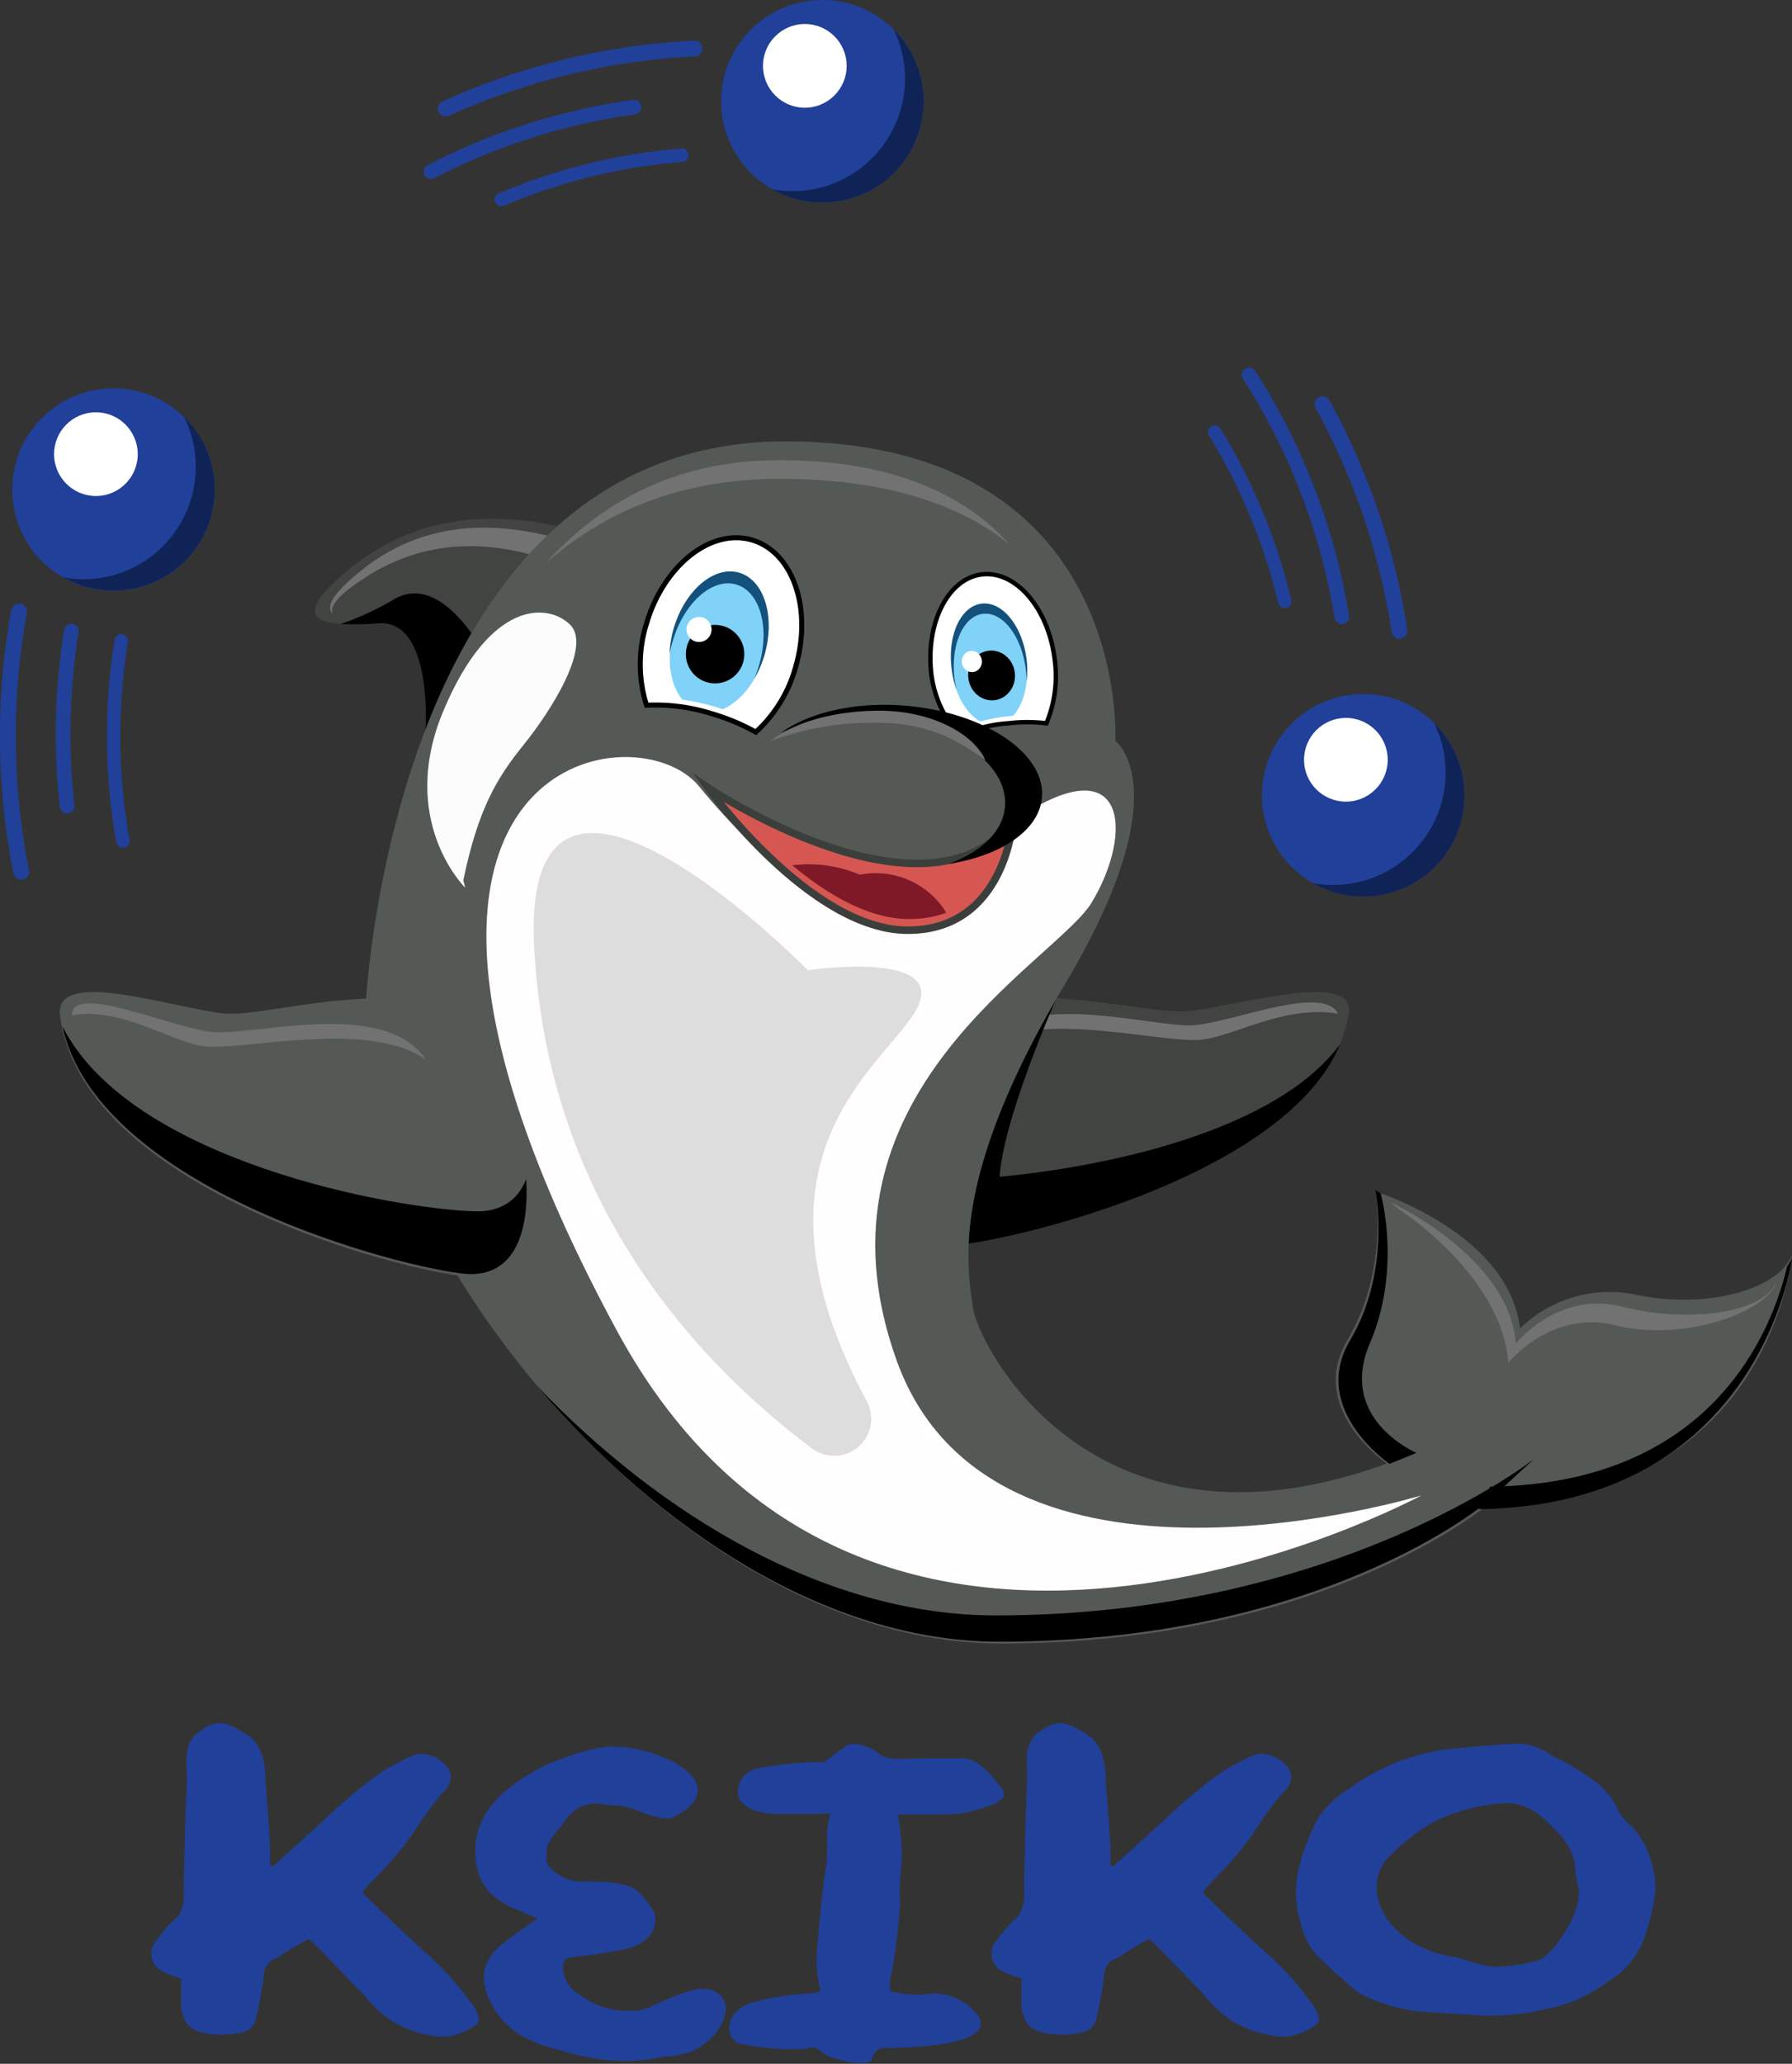 <svg id="Layer_1" data-name="Layer 1" xmlns="http://www.w3.org/2000/svg" viewBox="0 0 239 275.11"><rect x="0" y="0" width="239" height="275.11" fill="#333333" stroke="none"/><defs><style>.cls-1{fill:#414441;}.cls-2{fill:#727272;}.cls-3{fill:#545955;}.cls-4{fill:#fcfcfc;}.cls-5{fill:#fffdfd;}.cls-6,.cls-8,.cls-9{fill:#fff;}.cls-6,.cls-9{stroke:#000;}.cls-11,.cls-16,.cls-17,.cls-18,.cls-6,.cls-9{stroke-miterlimit:10;}.cls-6{stroke-width:0.67px;}.cls-7{fill:#80d2f8;}.cls-9{stroke-width:0.59px;}.cls-10{fill:#13507c;}.cls-11{fill:#d65751;stroke:#3b3f3c;}.cls-12{fill:#7f1928;}.cls-13{fill:#ddd;}.cls-14{fill:#21409a;}.cls-15{fill:#0f2356;}.cls-16,.cls-17,.cls-18{fill:none;stroke:#21409a;stroke-linecap:round;}.cls-16{stroke-width:1.95px;}.cls-17{stroke-width:2.11px;}.cls-18{stroke-width:1.79px;}</style></defs><title>FOR_ROCIO_Keiko-Final-Source-Illustrator file</title><path class="cls-1" d="M348.59,294.74s1-14.75-6.25-14.25-12.5,0-4.5-6.75,17.5-8.75,29.25-6S348.59,294.74,348.59,294.74Z" transform="translate(-291.84 -197.4)"/><path d="M357.72,286.75c-2.47-4.81-7.57-12.7-13.27-9.5a37.46,37.46,0,0,1-7.18,3.33,38.55,38.55,0,0,0,5.07-.09c7.25-.5,6.25,14.25,6.25,14.25S353,291.24,357.72,286.75Z" transform="translate(-291.84 -197.4)"/><path class="cls-2" d="M340.09,274.69c7.57-5.05,16-5.85,25.85-2.32a4.82,4.82,0,0,1,.88.41c.68-2,.24-3.47-2.06-4-10.21-2.39-18.47-.65-25.42,5.22-3.33,2.8-4,4.37-3.14,5.19C335.82,278.25,336.85,276.84,340.09,274.69Z" transform="translate(-291.84 -197.4)"/><path class="cls-1" d="M471.73,332.4c.79-5.71-14.78-.89-21.43-.22s-29.55-6.91-35.46,4.91-7.14,27.65,4.19,26.32S469,352,471.73,332.4Z" transform="translate(-291.84 -197.4)"/><path d="M417.31,354.64c-3.26-.05-5.31-1.36-6.41-3.46-.74,7.3,1.45,13.05,8.46,12.23,10.51-1.24,44.19-9.92,51.23-26.84C460,351,427.52,354.81,417.31,354.64Z" transform="translate(-291.84 -197.4)"/><path class="cls-2" d="M452,336c4.35-.4,11.14-4.69,18.31-3.47-2-3.92-13.63,1-19.06,1.52s-23.1-5.25-28.88,3C430.09,331.8,446.65,336.52,452,336Z" transform="translate(-291.84 -197.4)"/><path d="M416.67,361.11l5.46-22.79,8.06-10.18,2.46,2.55s-9.53,21.43-7.14,26.82S416.67,361.11,416.67,361.11Z" transform="translate(-291.84 -197.4)"/><path class="cls-3" d="M340.59,331.74s3.33-75.5,56-75.5c46.17,0,44,39.92,44,39.92s8.8,6.41-6.7,32.41-13,37.45-12.33,42.92,16.25,35.25,55.25,21c0,0-10.75-7.25-5.25-16.5s3.75-19.75,3.75-19.75,17.75,5.5,19.25,18.25a17.15,17.15,0,0,1,15.5-4.5c9.5,2,19-.75,20.75-5.25,0,0-2.75,32.5-40.25,33,0,0-21.75,18.75-65.25,18.75S340.59,362.74,340.59,331.74Z" transform="translate(-291.84 -197.4)"/><path d="M489.09,398.57c37.5-.5,41.75-33.5,41.75-33.5a5,5,0,0,1-.64,1.12c-2,8.48-9.88,29-39.61,29.38Z" transform="translate(-291.84 -197.4)"/><path d="M496.42,391.9s-26.35,20.84-71.79,20.84c-22.65,0-44.72-13.36-61.16-30.59,16,18.89,38.49,34.09,61.62,34.09,43.5,0,65.25-18.75,65.25-18.75Z" transform="translate(-291.84 -197.4)"/><path class="cls-2" d="M478.53,358.67s13.63,8.78,14.47,20.4c0,0,5.75-7.17,14.33-5s19.44-1.43,21.32-5.42c.05-.28,0-.17,0-.17-1.78,4-11.83,5.32-20.41,3.11S494,376.5,494,376.5c-.84-11.62-16.82-18.89-16.82-18.89Z" transform="translate(-291.84 -197.4)"/><path class="cls-2" d="M395.87,261.23c14.81,0,24.4,3.76,30.62,8.74-5.53-6.17-14.89-11.23-30.71-11.23-14,0-24,5.76-31.19,13.78C372.16,265.82,382.29,261.23,395.87,261.23Z" transform="translate(-291.84 -197.4)"/><path d="M480.76,391.07s-10.58-4.44-6.22-14.61c3.83-8.92,2-17.94,1.43-20a8,8,0,0,1-.69-.43s2.14,10.75-3.36,20,5.25,16.5,5.25,16.5Z" transform="translate(-291.84 -197.4)"/><path class="cls-3" d="M299.84,332.74c-.8-6.41,15-1,21.75-.25s30-7.75,36,5.5,7.25,31-4.25,29.5S302.59,354.74,299.84,332.74Z" transform="translate(-291.84 -197.4)"/><path d="M355.08,358.87c-10.71-.34-45.77-6.65-54.91-24.65,4.6,20.8,42,31.47,53.17,32.93,6.79.89,9.13-4.93,8.68-12.57C360.94,357.31,358.74,359,355.08,358.87Z" transform="translate(-291.84 -197.4)"/><path class="cls-4" d="M353.63,314.74c2-9.58,4.51-13.68,8.06-18.07s9.13-13.1,6.18-16-10.63-3.35-16.86,11.4,2.87,23.66,2.87,23.66" transform="translate(-291.84 -197.4)"/><path class="cls-5" d="M412.92,321.4c-7.83,0-19.08-8.41-27.83-19.16s-52-3.35-11,72.5c33.5,62,107.33,22,107.33,22s-57.25,17.5-70-18,21.2-53.1,26-61c5.67-9.34,4.84-21.42-10.5-10.84C426.92,306.9,426.51,321.4,412.92,321.4Z" transform="translate(-291.84 -197.4)"/><path class="cls-2" d="M319.07,336.87c-4.34-.51-11.06-5.3-17.65-4.13,0-4.33,13,1.52,18.45,2.21s23.22-4.65,28.79,3.73C341,333.2,324.35,337.5,319.07,336.87Z" transform="translate(-291.84 -197.4)"/><path class="cls-6" d="M386.77,292.54a28.47,28.47,0,0,1,5.87,2.45,18.39,18.39,0,0,0,5.29-8.6c2.3-7.76-.29-15.37-5.77-17s-11.79,3.36-14.09,11.12a18.12,18.12,0,0,0,0,10.9A25,25,0,0,1,386.77,292.54Z" transform="translate(-291.84 -197.4)"/><path class="cls-7" d="M382.85,290.66a30.85,30.85,0,0,1,4.3.93l1.08.35c2.31-1,4.44-3.53,5.44-6.91,1.45-4.91,0-9.69-3.35-10.66s-7.15,2.21-8.6,7.13C380.65,285.11,381.18,288.65,382.85,290.66Z" transform="translate(-291.84 -197.4)"/><circle cx="95.37" cy="87.2" r="3.9"/><circle class="cls-8" cx="93.23" cy="83.91" r="1.67"/><path class="cls-9" d="M426.31,293.82a21.19,21.19,0,0,1,5.09,0,16.3,16.3,0,0,0,1.11-8.47c-.82-6.83-5.17-11.92-9.71-11.38s-7.56,6.53-6.74,13.35a15,15,0,0,0,3.79,8.16A17.81,17.81,0,0,1,426.31,293.82Z" transform="translate(-291.84 -197.4)"/><path class="cls-7" d="M422.6,293.58a22.08,22.08,0,0,1,3.46-.68l.9-.09c1.38-1.51,2.12-4.23,1.77-7.2-.52-4.32-3.16-7.56-5.9-7.23s-4.53,4.1-4,8.42C419.2,290,420.73,292.57,422.6,293.58Z" transform="translate(-291.84 -197.4)"/><ellipse cx="424.07" cy="287.46" rx="3.12" ry="3.32" transform="translate(-323.12 -144.71) rotate(-6.86)"/><ellipse class="cls-8" cx="421.44" cy="285.6" rx="1.34" ry="1.42" transform="translate(-322.92 -145.04) rotate(-6.86)"/><path class="cls-10" d="M381.59,282.79c1.49-5.06,5.28-8.41,8.45-7.47s4.54,5.8,3,10.87a13.18,13.18,0,0,1-.62,1.7,13.74,13.74,0,0,0,1.37-3.14c1.49-5.07,0-10-3.34-11s-7.25,2.32-8.75,7.38a13.87,13.87,0,0,0-.56,3.39A14.13,14.13,0,0,1,381.59,282.79Z" transform="translate(-291.84 -197.4)"/><path class="cls-10" d="M419.14,287.85c-.53-4.45,1.16-8.32,3.79-8.63s5.2,3,5.73,7.49a11.44,11.44,0,0,1,.1,1.53,12.88,12.88,0,0,0,0-2.91c-.54-4.45-3.21-7.79-6-7.46s-4.57,4.22-4,8.67a12.46,12.46,0,0,0,.67,2.83A14.59,14.59,0,0,1,419.14,287.85Z" transform="translate(-291.84 -197.4)"/><path class="cls-11" d="M386.26,302.4s28.83,19.34,40.66,4.5c0,0-1,14.5-14,14.5S386.26,302.4,386.26,302.4Z" transform="translate(-291.84 -197.4)"/><path class="cls-12" d="M417.91,319.15l.14,0,0-.07Z" transform="translate(-291.84 -197.4)"/><path class="cls-12" d="M406.51,314a17.44,17.44,0,0,0-9-1.25c4.62,3.85,10.16,7.16,15.58,7.16a14.11,14.11,0,0,0,4.82-.79l.1-.12A11.06,11.06,0,0,0,406.51,314Z" transform="translate(-291.84 -197.4)"/><path class="cls-12" d="M418,319l0,.07h0Z" transform="translate(-291.84 -197.4)"/><path d="M412.43,291.46c-6.77-.53-12.84,1-16.46,3.65a25.59,25.59,0,0,1,12.82-2.05c9.86.77,17.51,6.06,17.09,11.81-.24,3.35-3.18,6.12-7.54,7.69,7-1.07,12.15-4.49,12.47-8.93C431.24,297.74,423,292.29,412.43,291.46Z" transform="translate(-291.84 -197.4)"/><path class="cls-2" d="M408.76,293.75c6.36,0,10.33,1.92,14.52,5-1.69-3.69-7.39-6.61-14.14-6.61-6.16,0-11.54,1.62-14.55,4.05A38.47,38.47,0,0,1,408.76,293.75Z" transform="translate(-291.84 -197.4)"/><path class="cls-13" d="M407.45,384.21a4.93,4.93,0,0,1-7.3,6.27c-15.54-11.63-35.26-32.91-37.06-66.74-1.91-36.08,36.5,3,36.5,3s20-3,14,6C408.45,340.45,390.45,352.57,407.45,384.21Z" transform="translate(-291.84 -197.4)"/><circle class="cls-14" cx="109.68" cy="13.5" r="13.5"/><path class="cls-15" d="M411,201.27a15,15,0,0,1-15.34,21.5c-.27,0-.52-.09-.79-.14a13.32,13.32,0,0,0,5.06,1.67,13.49,13.49,0,0,0,11.07-23Z" transform="translate(-291.84 -197.4)"/><circle class="cls-8" cx="107.34" cy="8.78" r="5.58"/><circle class="cls-14" cx="15.13" cy="65.26" r="13.5"/><path class="cls-15" d="M316.41,253a15,15,0,0,1-15.34,21.5l-.78-.14A13.49,13.49,0,0,0,316.41,253Z" transform="translate(-291.84 -197.4)"/><circle class="cls-8" cx="12.79" cy="60.54" r="5.58"/><circle class="cls-14" cx="181.81" cy="106.01" r="13.5"/><path class="cls-15" d="M483.15,293.84a15,15,0,0,1-15.46,21.4c-.27,0-.53-.09-.79-.14a13.49,13.49,0,0,0,16.25-21.26Z" transform="translate(-291.84 -197.4)"/><circle class="cls-8" cx="179.5" cy="101.28" r="5.58"/><path class="cls-14" d="M321.08,427.08h.09c.88,0,2.19.59,3.94,1.78,1.43,1.1,2.15,3.1,2.15,6,.4,5.24.61,8.26.61,9.05V446c0,.08.13.14.39.16q2.36-2.06,8.54-7.77,5.19-4.62,7.77-5.81a22.47,22.47,0,0,1,2.72-1.32l.88-.09a5,5,0,0,1,3.25,1.68,2.52,2.52,0,0,1,.55,1.56,2.92,2.92,0,0,1-1.16,2,49.87,49.87,0,0,0-3.86,5.35,47.8,47.8,0,0,1-5,5.93,16.73,16.73,0,0,0-1.78,2q5.6,5.51,9.12,8.6a42,42,0,0,1,5.26,5.93,5.64,5.64,0,0,1,1.16,2.2q0,.94-1.5,1.53a6.76,6.76,0,0,1-3.33.95h-.19a15.3,15.3,0,0,1-6.54-2.05,16.45,16.45,0,0,1-3.64-3.36q-5.88-6.15-7.43-7.59H333a31.4,31.4,0,0,0-4,2.39,2.68,2.68,0,0,0-2,2.78q-1,6.27-1.41,6.27a2.12,2.12,0,0,1-1.31.95,12.19,12.19,0,0,1-2.78.33h-.1q-3.81,0-4.8-1.74A5.24,5.24,0,0,1,316,464v-2.88a11.26,11.26,0,0,1-2.54-.95,2.55,2.55,0,0,1-1.43-2.38,2.48,2.48,0,0,1,.73-1.78,17.35,17.35,0,0,1,2.87-3.21,5,5,0,0,0,.71-3.09q.15-9.39.43-14.95c-.05-1.31-.07-2.05-.07-2.23,0-1.61.21-2.64.62-3.06a2.42,2.42,0,0,1,1.31-1.32A4.3,4.3,0,0,1,321.08,427.08Z" transform="translate(-291.84 -197.4)"/><path class="cls-14" d="M373.72,430.23a18.06,18.06,0,0,1,8.3,2.26q2.88,1.77,2.88,3.55c0,1.33-1.15,2.57-3.44,3.7a4.06,4.06,0,0,1-.62.07h-.41a13.79,13.79,0,0,1-3.83-1.2,12.48,12.48,0,0,0-4-.59,3.59,3.59,0,0,0-1.23-.18h-.28c-1.67,0-3.12,1-4.37,2.93-1.36,1.5-2,2.65-2,3.44a1.25,1.25,0,0,1,0,.44c0,.9.17,1.48.51,1.72a5.76,5.76,0,0,0,4.14,1.85h1.47c3.54,0,5.73.6,6.55,1.8,1.22,1.4,1.83,2.34,1.83,2.8s0,.51,0,.54q0,2.64-3.62,3.8c-2,.41-4.53.81-7.71,1.18a1.13,1.13,0,0,0-.95,1.29v.13a4.29,4.29,0,0,0,2.31,3.6,10.31,10.31,0,0,0,6.27,2.08h.28a6.18,6.18,0,0,0,3.34-.8q4.76-2.13,6.2-2.13h.33a3,3,0,0,1,2.8,1.67,2.42,2.42,0,0,1,.18.87v.18a6.19,6.19,0,0,1-1.85,3.73,8.56,8.56,0,0,1-3.16,2.08,13.79,13.79,0,0,1-3.19.51,23.66,23.66,0,0,1-5.52.57,30.17,30.17,0,0,1-8.46-1.44,21.17,21.17,0,0,1-4.57-1.64,10.83,10.83,0,0,1-5.14-5.89,6.92,6.92,0,0,1-.39-2.08c0-1.95,1.08-3.66,3.24-5.11.65-.52,1.95-1.45,3.91-2.81,0,0-1-.46-3.11-1.33a10.58,10.58,0,0,1-3.42-2.32,8.31,8.31,0,0,1-1.77-5.42q0-6.84,9.71-11.51Q370.54,430.23,373.72,430.23Z" transform="translate(-291.84 -197.4)"/><path class="cls-14" d="M405.87,429.84a6.73,6.73,0,0,1,2.73,1,3.86,3.86,0,0,0,2.85,1c1.47,0,2.66-.05,3.55-.05h5.29c1.41,0,3,1.16,4.73,3.49a2.07,2.07,0,0,1,.72,1.18v.18c0,.83-1.74,1.63-5.22,2.42a14.48,14.48,0,0,1-2.29.2h-1.59a13.41,13.41,0,0,1-1.44,0,15,15,0,0,1-1.51,0H411.6a36.11,36.11,0,0,1,.52,5.61c-.19,2.53-.28,3.9-.28,4.11v.46c0,.5,0,1.06.05,1.67a74.52,74.52,0,0,1-1.37,10.41v.67c0,.48.12.72.34.72a13.45,13.45,0,0,0,2.88.36h.54c.12,0,.83,0,2.13-.13h0a7.27,7.27,0,0,1,5.89,3,1.86,1.86,0,0,1,.36,1v0q0,2.27-7.28,3c-2.14.18-3.81.26-5,.26h-.31a1.69,1.69,0,0,0-1.9,1.42,1.15,1.15,0,0,1-1.1.54l-.29.05a13.52,13.52,0,0,1-4.36-.88,8.82,8.82,0,0,1-1.75-1.18c-.11,0-.16,0-.16-.08a12.69,12.69,0,0,1-2.85.29h-.54a41,41,0,0,1-6.4-.67,2.13,2.13,0,0,1-1.62-2v0q0-2.44,2.93-3.52a37.26,37.26,0,0,1,8.17-1.26,5,5,0,0,1,1.06-.23,24.3,24.3,0,0,1-.52-3.6q0-2.49,1-11.36a24.89,24.89,0,0,0,.43-4c0-.6,0-1.31-.05-2.13,0-.19.14-1.08.41-2.67l-2,.1-3.24,0H396q-4.25,0-5.53-1.95a2.22,2.22,0,0,1-.2-.85v-.07a3.18,3.18,0,0,1,2.64-3.22,49.77,49.77,0,0,1,7.07-.82h.59l1.13,0,3.14-2.29A3.21,3.21,0,0,1,405.87,429.84Z" transform="translate(-291.84 -197.4)"/><path class="cls-14" d="M433.15,427.08h.09c.87,0,2.19.59,3.94,1.78,1.43,1.1,2.14,3.1,2.14,6q.62,7.86.62,9.05V446c0,.08.13.14.39.16q2.35-2.06,8.54-7.77,5.19-4.62,7.76-5.81a23.15,23.15,0,0,1,2.73-1.32l.88-.09a5,5,0,0,1,3.25,1.68,2.52,2.52,0,0,1,.55,1.56,2.9,2.9,0,0,1-1.17,2,50.09,50.09,0,0,0-3.85,5.35,48.74,48.74,0,0,1-5,5.93,16.73,16.73,0,0,0-1.78,2q5.6,5.51,9.12,8.6a41.09,41.09,0,0,1,5.25,5.93,5.57,5.57,0,0,1,1.17,2.2q0,.94-1.5,1.53a6.77,6.77,0,0,1-3.34.95h-.18a15.3,15.3,0,0,1-6.54-2.05,16.45,16.45,0,0,1-3.64-3.36q-5.88-6.15-7.43-7.59h-.07a32.62,32.62,0,0,0-4,2.39,2.68,2.68,0,0,0-2,2.78q-1,6.27-1.41,6.27a2.12,2.12,0,0,1-1.31.95,12.21,12.21,0,0,1-2.79.33h-.09q-3.83,0-4.8-1.74a5.24,5.24,0,0,1-.61-2.9v-2.88a11.26,11.26,0,0,1-2.54-.95,2.56,2.56,0,0,1-1.44-2.38,2.49,2.49,0,0,1,.74-1.78,17.35,17.35,0,0,1,2.87-3.21,5,5,0,0,0,.71-3.09q.15-9.39.42-14.95c0-1.31-.06-2.05-.06-2.23,0-1.61.21-2.64.62-3.06a2.42,2.42,0,0,1,1.31-1.32A4.3,4.3,0,0,1,433.15,427.08Z" transform="translate(-291.84 -197.4)"/><path class="cls-14" d="M494.22,429.8a8.23,8.23,0,0,1,4.65,1.66,33.48,33.48,0,0,1,5.94,3.6,9.7,9.7,0,0,1,2.93,3.86,8.12,8.12,0,0,0,1.81,2,12.15,12.15,0,0,1,2.84,6,10.34,10.34,0,0,1,.25,1.77v.59a27.74,27.74,0,0,1-1.69,6.91,10.69,10.69,0,0,1-4.55,5.29,20.11,20.11,0,0,1-8.32,3.73,34.24,34.24,0,0,1-7.16.89h-.3a3.91,3.91,0,0,0-.49,0q-7.83-.46-9.39-.61a22.31,22.31,0,0,1-6.52-1.87,7.49,7.49,0,0,1-2.32-1.5q-2.94-2.54-4.86-4.56a10.43,10.43,0,0,1-1.56-3.21,15.46,15.46,0,0,1-.8-4.65q0-4.27,3.06-10.15a14.13,14.13,0,0,1,4.25-3.85,28.14,28.14,0,0,1,12-5C485.7,430.49,489.13,430.15,494.22,429.8Zm-18.77,19c0,2.81,1.47,5.26,4.43,7.34a16.5,16.5,0,0,0,6.3,2.2c1.84.57,3.18,1,4,1.13s1.26.09,1.53.09a21.41,21.41,0,0,0,5.75-1,10.66,10.66,0,0,0,2.26-2.38q2.69-3.67,2.69-6.55v-.24a26.18,26.18,0,0,1-.58-3.86,9,9,0,0,0-2-3.64q-2.94-3-3.55-3.12a6.7,6.7,0,0,0-3.57-1,24.12,24.12,0,0,0-10,2.69,24.84,24.84,0,0,0-5,3.86A6,6,0,0,0,475.45,448.8Z" transform="translate(-291.84 -197.4)"/><path class="cls-16" d="M300.79,304.85a86.74,86.74,0,0,1,.56-23.32" transform="translate(-291.84 -197.4)"/><path class="cls-16" d="M458.44,247.38a85,85,0,0,1,12.36,32.24" transform="translate(-291.84 -197.4)"/><path class="cls-16" d="M349.31,220.28a84.85,84.85,0,0,1,27.1-8.6" transform="translate(-291.84 -197.4)"/><path class="cls-17" d="M351.3,211.87a91.48,91.48,0,0,1,33.15-8" transform="translate(-291.84 -197.4)"/><path class="cls-17" d="M294.67,313.61a93,93,0,0,1-.29-34.69" transform="translate(-291.84 -197.4)"/><path class="cls-17" d="M468.23,251.29a91.52,91.52,0,0,1,10.26,30.2" transform="translate(-291.84 -197.4)"/><path class="cls-18" d="M358.7,224a77.34,77.34,0,0,1,24.09-5.91" transform="translate(-291.84 -197.4)"/><path class="cls-18" d="M308.24,309.51a79.18,79.18,0,0,1-.22-26.69" transform="translate(-291.84 -197.4)"/><path class="cls-18" d="M453.85,255a77.74,77.74,0,0,1,9.34,22.57" transform="translate(-291.84 -197.4)"/></svg>